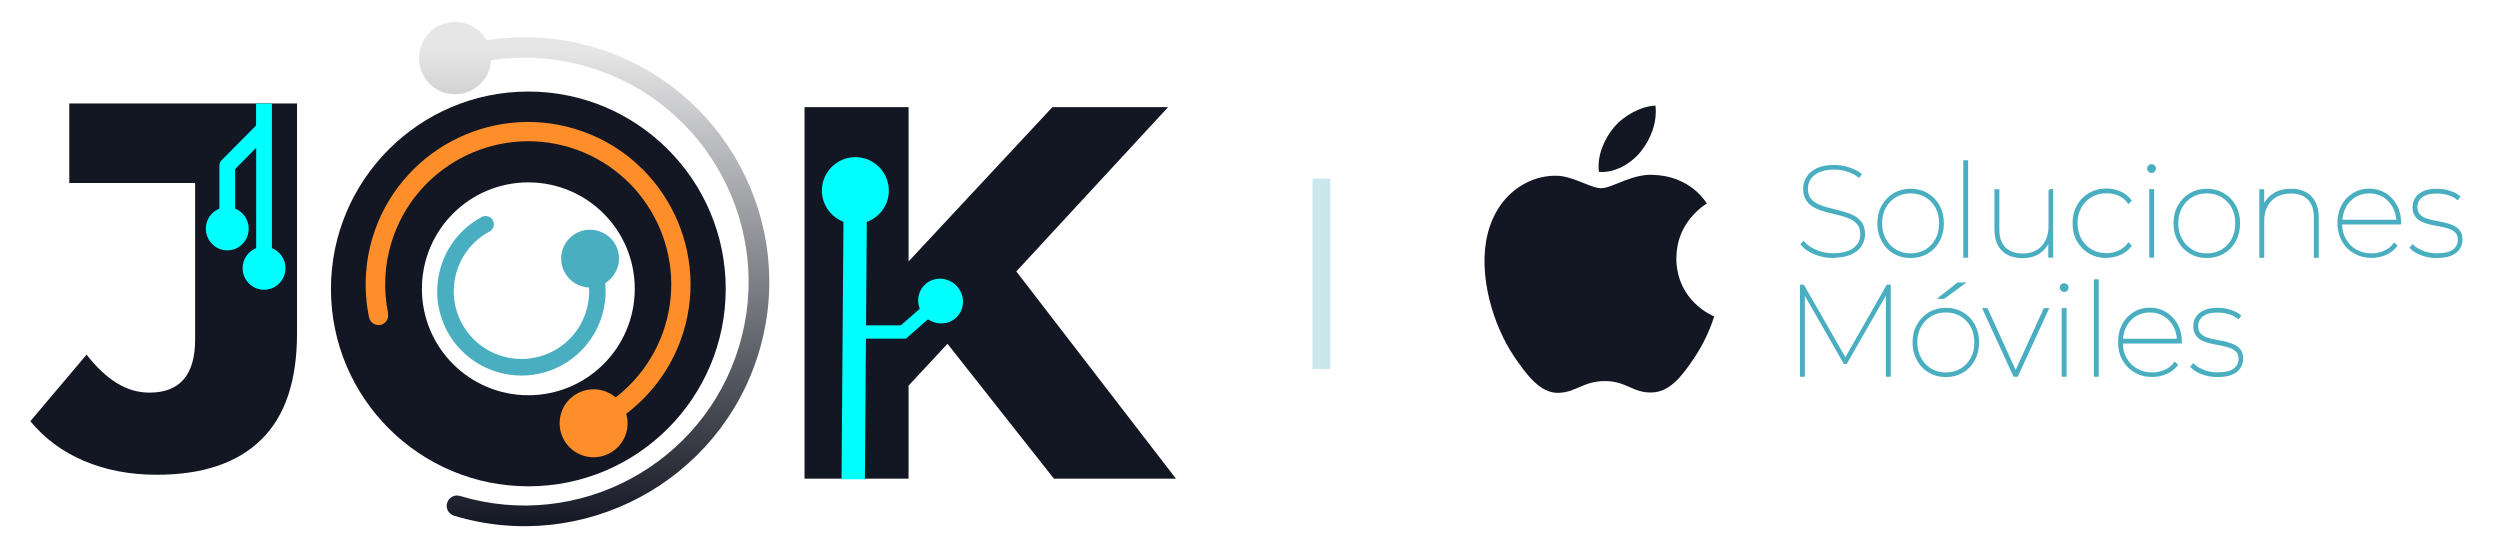 <?xml version="1.0" encoding="UTF-8"?>
<svg xmlns="http://www.w3.org/2000/svg" xmlns:xlink="http://www.w3.org/1999/xlink" viewBox="0 0 210 46">
  <defs>
    <style>
      .cls-1 {
        fill: aqua;
      }

      .cls-1, .cls-2, .cls-3, .cls-4, .cls-5 {
        stroke-width: 0px;
      }

      .cls-6 {
        isolation: isolate;
      }

      .cls-2 {
        fill: #fe8e2a;
      }

      .cls-7 {
        mix-blend-mode: multiply;
        opacity: .3;
        stroke-width: 1.5px;
      }

      .cls-7, .cls-8 {
        fill: none;
      }

      .cls-7, .cls-8, .cls-9 {
        stroke-miterlimit: 10;
      }

      .cls-7, .cls-9 {
        stroke: #4aaec1;
      }

      .cls-8 {
        stroke: aqua;
        stroke-width: 1.12px;
      }

      .cls-3 {
        fill: #131623;
      }

      .cls-4, .cls-9 {
        fill: #4aaec1;
      }

      .cls-5 {
        fill: url(#Degradado_sin_nombre_23);
      }

      .cls-9 {
        stroke-width: .19px;
      }
    </style>
    <linearGradient id="Degradado_sin_nombre_23" data-name="Degradado sin nombre 23" x1="49.9" y1="4.21" x2="49.9" y2="44.45" gradientUnits="userSpaceOnUse">
      <stop offset="0" stop-color="#e6e6e6"/>
      <stop offset=".29" stop-color="#a7a8ac"/>
      <stop offset="1" stop-color="#131623"/>
    </linearGradient>
  </defs>
  <g class="cls-6">
    <g id="Capa_1" data-name="Capa 1">
      <g>
        <path class="cls-3" d="M13.16,39.88c-2.24,0-4.27-.39-6.09-1.16-1.82-.77-3.33-1.89-4.52-3.34l4.72-5.59c.82,1.05,1.66,1.84,2.53,2.38.87.54,1.79.81,2.75.81,2.56,0,3.84-1.49,3.84-4.46v-13.15H5.82v-6.68h19.13v19.31c0,3.99-1,6.97-3.01,8.93-2.01,1.97-4.94,2.95-8.78,2.95Z"/>
        <path class="cls-3" d="M44.38,40.85c9.16,0,16.58-7.43,16.58-16.58s-7.43-16.58-16.58-16.58-16.58,7.43-16.58,16.58,7.43,16.58,16.58,16.58ZM44.38,15.32c4.94,0,8.94,4,8.94,8.94s-4,8.94-8.94,8.94-8.94-4-8.94-8.94,4-8.94,8.94-8.94Z"/>
        <polygon class="cls-3" points="88.53 40.21 98.78 40.21 85.37 22.8 98.12 9 88.4 9 76.32 21.96 76.32 9 67.58 9 67.58 40.21 76.32 40.21 76.32 32.39 79.59 28.88 88.53 40.21"/>
        <path class="cls-1" d="M21.53,10.52l-2.91,2.93c-.12.13-.19.3-.19.47v3.6c-.67.27-1.14.92-1.14,1.69,0,1,.81,1.82,1.8,1.82s1.8-.81,1.8-1.82c0-.76-.47-1.42-1.14-1.69v-3.32l1.77-1.79v8.43c-.67.27-1.14.92-1.14,1.69,0,1,.81,1.81,1.8,1.81s1.8-.81,1.8-1.81c0-.76-.47-1.42-1.14-1.69v-12.14h-1.33v1.82Z"/>
        <path class="cls-2" d="M32.59,26.33c.09.44-.19.87-.63.96-.44.09-.87-.19-.96-.63-.46-2.22-.36-4.54.3-6.72,2.18-7.2,9.81-11.29,17.01-9.11s11.29,9.81,9.11,17.01c-.84,2.78-2.54,5.19-4.82,6.92.15.51.16,1.07,0,1.62-.46,1.51-2.05,2.36-3.56,1.91s-2.36-2.05-1.91-3.56,2.05-2.36,3.56-1.91c.39.12.73.31,1.03.56,1.96-1.52,3.42-3.61,4.15-6.02,1.92-6.34-1.68-13.06-8.02-14.98s-13.06,1.68-14.98,8.02c-.58,1.92-.67,3.96-.27,5.91Z"/>
        <path class="cls-5" d="M37.35,7.78c1.61.49,3.3-.42,3.79-2.03.07-.23.11-.46.12-.69,2.74-.42,5.55-.22,8.26.6,9.92,3,15.56,13.51,12.56,23.44-3,9.92-13.51,15.56-23.44,12.56-.46-.14-.94.12-1.08.58s.12.94.58,1.08c10.84,3.28,22.32-2.88,25.6-13.71,3.28-10.84-2.88-22.32-13.71-25.6-3-.91-6.11-1.11-9.15-.63-.37-.65-.98-1.17-1.76-1.4-1.61-.49-3.31.42-3.79,2.03s.42,3.3,2.03,3.79Z"/>
        <path class="cls-4" d="M49.48,24.14c.12,2.14-.97,4.27-2.99,5.34-2.77,1.48-6.22.44-7.7-2.33s-.44-6.22,2.33-7.7c.34-.18.46-.6.28-.94s-.6-.46-.94-.28c-3.44,1.84-4.74,6.14-2.9,9.58s6.14,4.74,9.58,2.9c2.59-1.39,3.97-4.17,3.7-6.93,1.08-.67,1.48-2.07.87-3.21s-2.11-1.63-3.29-.99-1.63,2.11-.99,3.29c.42.79,1.22,1.25,2.05,1.28Z"/>
        <path class="cls-1" d="M74.66,16.03c0,1.2-.78,2.22-1.85,2.61l-.16,21.62h-1.96s.16-21.63.16-21.63c-1.06-.41-1.82-1.44-1.81-2.64.01-1.55,1.28-2.8,2.83-2.79,1.55.01,2.8,1.28,2.79,2.83Z"/>
        <g>
          <path class="cls-1" d="M80.32,23.98c-.74-.74-1.94-.76-2.66-.04-.72.72-.71,1.91.04,2.66.74.74,1.94.76,2.66.04.72-.72.71-1.91-.04-2.66Z"/>
          <polyline class="cls-8" points="72.63 27.89 75.88 27.89 78.22 25.84"/>
        </g>
      </g>
      <g>
        <path class="cls-9" d="M154,21.58c-.55,0-1.06-.1-1.55-.3-.48-.2-.85-.46-1.1-.77l.15-.14c.24.28.58.52,1.03.71.45.19.94.29,1.46.29s.99-.08,1.34-.23c.35-.15.61-.35.78-.61.17-.25.25-.54.25-.85,0-.36-.09-.65-.26-.87-.17-.22-.4-.39-.69-.52-.29-.13-.6-.23-.94-.31-.34-.08-.68-.17-1.02-.25-.34-.09-.66-.2-.94-.34-.29-.14-.52-.33-.69-.58-.17-.24-.26-.56-.26-.96,0-.33.09-.64.26-.93.18-.29.45-.52.82-.7.37-.18.85-.27,1.44-.27.4,0,.8.06,1.19.19.39.13.72.29,1,.5l-.12.17c-.3-.22-.64-.39-1-.5-.37-.11-.72-.16-1.06-.16-.52,0-.96.08-1.3.23-.34.15-.6.36-.77.61-.17.26-.25.54-.25.86,0,.37.09.66.26.88.17.22.4.39.69.52.29.13.6.23.94.31.34.08.68.17,1.02.26.34.09.65.2.94.34.29.14.52.33.69.57.17.24.26.55.26.94,0,.33-.09.64-.27.93-.18.29-.46.52-.84.69-.38.18-.87.26-1.47.26Z"/>
        <path class="cls-9" d="M160.49,21.58c-.52,0-.98-.12-1.38-.36-.41-.24-.73-.57-.96-1-.24-.43-.36-.91-.36-1.46s.12-1.04.36-1.46c.24-.42.56-.75.96-.99.41-.24.87-.36,1.38-.36s.98.12,1.39.36c.41.24.73.57.96.99.23.42.35.91.35,1.46s-.12,1.03-.35,1.46c-.23.43-.55.76-.96,1-.41.24-.87.36-1.39.36ZM160.49,21.38c.47,0,.9-.11,1.28-.33.38-.22.67-.53.89-.93.22-.39.32-.85.32-1.36s-.11-.97-.32-1.36c-.22-.39-.51-.7-.89-.92-.38-.22-.8-.33-1.28-.33s-.9.11-1.27.33c-.37.22-.67.52-.89.92-.22.39-.33.85-.33,1.36s.11.96.33,1.36c.22.4.52.7.89.93.37.22.8.33,1.27.33Z"/>
        <path class="cls-9" d="M165.01,21.55v-7.99h.22v7.99h-.22Z"/>
        <path class="cls-9" d="M172.17,15.98v3.03c0,.47-.09.88-.27,1.24-.18.36-.44.64-.78.84-.34.2-.74.3-1.21.3-.65,0-1.16-.18-1.52-.54-.36-.36-.54-.88-.54-1.57v-3.29h-.22v3.29c0,.5.09.93.27,1.27.18.34.45.61.79.78.34.18.75.26,1.22.26.57,0,1.06-.14,1.44-.43.37-.27.64-.64.8-1.09v1.48h.22v-5.57h-.22Z"/>
        <path class="cls-9" d="M176.94,21.58c-.52,0-.99-.12-1.41-.36-.41-.24-.74-.57-.98-1-.24-.42-.36-.91-.36-1.47s.12-1.04.36-1.47c.24-.42.56-.75.98-.99.41-.24.88-.36,1.41-.36.4,0,.78.08,1.13.23.35.15.64.38.88.68l-.15.16c-.22-.29-.48-.51-.81-.65s-.67-.21-1.05-.21c-.48,0-.91.11-1.29.33-.38.22-.68.52-.9.92-.22.39-.33.85-.33,1.36s.11.97.33,1.36c.22.39.52.7.9.92.38.22.81.33,1.29.33.37,0,.72-.07,1.05-.22.32-.14.59-.36.81-.65l.15.16c-.24.3-.53.53-.88.68-.35.15-.72.23-1.13.23Z"/>
        <path class="cls-9" d="M180.73,14.44c-.07,0-.14-.03-.19-.09-.06-.06-.09-.12-.09-.19,0-.08.03-.15.09-.2.06-.05.12-.08.19-.08.08,0,.15.03.2.08.05.05.08.12.08.2,0,.07-.03.14-.08.19-.05.06-.12.09-.2.09ZM180.63,21.55v-5.57h.22v5.57h-.22Z"/>
        <path class="cls-9" d="M185.37,21.58c-.52,0-.98-.12-1.38-.36-.41-.24-.73-.57-.96-1-.24-.43-.36-.91-.36-1.46s.12-1.04.36-1.46c.24-.42.56-.75.96-.99.41-.24.87-.36,1.38-.36s.98.12,1.39.36c.41.24.73.57.96.99.23.42.35.91.35,1.46s-.12,1.03-.35,1.46c-.23.43-.55.76-.96,1-.41.24-.87.36-1.39.36ZM185.37,21.38c.47,0,.9-.11,1.28-.33.38-.22.67-.53.89-.93.22-.39.32-.85.32-1.36s-.11-.97-.32-1.36c-.22-.39-.51-.7-.89-.92-.38-.22-.8-.33-1.28-.33s-.9.11-1.27.33c-.37.22-.67.52-.89.92-.22.39-.33.85-.33,1.36s.11.96.33,1.36c.22.4.52.7.89.93.37.22.8.33,1.27.33Z"/>
        <path class="cls-9" d="M194.4,16.99c-.18-.34-.44-.61-.77-.78-.33-.18-.73-.26-1.19-.26-.6,0-1.11.14-1.51.43-.39.27-.66.64-.83,1.1v-1.49h-.22v5.57h.22v-3.03c0-.47.09-.89.28-1.24.19-.36.46-.63.81-.83.35-.2.77-.3,1.26-.3.63,0,1.12.18,1.48.54.35.36.53.88.53,1.57v3.29h.22v-3.29c0-.5-.09-.93-.27-1.27Z"/>
        <path class="cls-9" d="M201.26,17.27c-.23-.42-.54-.74-.93-.98-.39-.23-.83-.35-1.32-.35s-.93.12-1.32.36c-.39.24-.7.57-.92.99-.22.42-.33.91-.33,1.46s.12,1.03.36,1.46c.24.43.57.76.99,1,.42.24.89.36,1.43.36.4,0,.78-.08,1.14-.23.36-.15.66-.38.91-.68l-.15-.15c-.22.29-.5.5-.84.65-.33.14-.69.22-1.06.22-.5,0-.94-.11-1.33-.33-.39-.22-.69-.53-.92-.93-.22-.39-.33-.85-.33-1.36h4.96v-.05c0-.54-.11-1.02-.34-1.43ZM196.95,17.4c.2-.39.49-.69.85-.92.36-.22.77-.33,1.22-.33s.87.11,1.22.33c.36.22.64.53.85.92.18.34.28.73.3,1.15h-4.73c.02-.42.12-.81.3-1.15Z"/>
        <path class="cls-9" d="M204.7,21.58c-.45,0-.88-.07-1.27-.22-.4-.14-.7-.33-.91-.55l.13-.17c.2.19.48.36.84.51.36.15.76.22,1.21.22.66,0,1.13-.11,1.42-.34.29-.23.43-.53.43-.89,0-.27-.07-.48-.2-.63-.14-.15-.32-.27-.54-.36-.23-.08-.48-.15-.75-.2-.27-.05-.55-.1-.82-.16-.27-.06-.52-.14-.75-.24-.23-.1-.41-.25-.54-.43-.14-.18-.2-.43-.2-.74,0-.25.07-.48.2-.7.14-.22.35-.39.64-.53.29-.14.67-.2,1.13-.2.34,0,.69.05,1.02.16.34.1.61.24.82.41l-.13.17c-.22-.18-.48-.31-.79-.4-.3-.09-.61-.13-.93-.13-.61,0-1.05.12-1.33.36-.28.24-.41.53-.41.87,0,.27.07.49.2.65.14.16.32.29.54.37.23.09.48.15.75.2.27.05.54.1.81.16.27.06.52.14.74.24.23.1.41.24.54.41.14.18.2.41.2.72,0,.28-.08.53-.23.75-.15.22-.38.39-.68.51-.31.12-.69.18-1.16.18Z"/>
        <polygon class="cls-9" points="158.54 24.01 155.01 30.2 151.47 24.01 151.29 24.01 151.29 31.55 151.51 31.55 151.51 24.49 154.94 30.48 155.07 30.48 158.51 24.47 158.51 31.55 158.73 31.55 158.73 24.01 158.54 24.01"/>
        <path class="cls-9" d="M163.45,31.58c-.52,0-.98-.12-1.38-.36-.41-.24-.73-.57-.96-1-.24-.43-.36-.91-.36-1.46s.12-1.04.36-1.46c.24-.42.56-.75.96-.99.41-.24.87-.36,1.38-.36s.98.12,1.39.36c.41.24.73.57.96.99.23.42.35.91.35,1.46s-.12,1.03-.35,1.46c-.23.43-.55.76-.96,1-.41.24-.87.36-1.39.36ZM163.45,31.38c.47,0,.9-.11,1.28-.33.38-.22.67-.53.89-.93.22-.39.32-.85.32-1.36s-.11-.97-.32-1.36c-.22-.39-.51-.7-.89-.92-.38-.22-.8-.33-1.28-.33s-.9.11-1.27.33c-.37.22-.67.52-.89.92-.22.39-.33.85-.33,1.36s.11.96.33,1.36c.22.4.52.7.89.93.37.22.8.33,1.27.33ZM162.96,25.01l1.51-1.19h.43l-1.62,1.19h-.32Z"/>
        <path class="cls-9" d="M169.2,31.55l-2.56-5.57h.25l2.47,5.42h-.09l2.47-5.42h.25l-2.56,5.57h-.22Z"/>
        <path class="cls-9" d="M173.39,24.44c-.07,0-.14-.03-.19-.09-.06-.06-.09-.12-.09-.19,0-.08.03-.15.09-.2.06-.05.12-.08.19-.08.08,0,.15.03.2.08.05.05.08.12.08.2,0,.07-.03.14-.08.19-.05.06-.12.09-.2.09ZM173.28,31.55v-5.57h.22v5.57h-.22Z"/>
        <path class="cls-9" d="M175.98,31.55v-7.99h.22v7.99h-.22Z"/>
        <path class="cls-9" d="M182.83,27.27c-.23-.42-.54-.74-.93-.98-.39-.23-.83-.35-1.32-.35s-.93.12-1.32.36c-.39.24-.7.57-.92.99-.22.42-.33.91-.33,1.46s.12,1.03.36,1.46c.24.43.57.76.99,1,.42.24.89.36,1.43.36.4,0,.78-.08,1.14-.23.36-.15.66-.38.91-.68l-.15-.15c-.22.29-.5.5-.83.65-.33.14-.69.22-1.06.22-.5,0-.94-.11-1.33-.33-.39-.22-.69-.53-.92-.93-.22-.39-.33-.85-.33-1.36h4.96v-.05c0-.54-.11-1.02-.34-1.43ZM178.52,27.4c.2-.39.49-.69.85-.92.36-.22.77-.33,1.22-.33s.87.11,1.22.33c.36.22.64.53.85.92.18.34.28.73.3,1.15h-4.73c.02-.42.12-.81.3-1.15Z"/>
        <path class="cls-9" d="M186.28,31.58c-.45,0-.88-.07-1.27-.22-.4-.14-.7-.33-.91-.55l.13-.17c.2.19.48.36.84.51.36.15.76.22,1.21.22.66,0,1.13-.11,1.42-.34.29-.23.43-.53.43-.89,0-.27-.07-.48-.2-.63-.14-.15-.32-.27-.54-.36-.23-.08-.48-.15-.75-.2-.27-.05-.55-.1-.82-.16-.27-.06-.52-.14-.75-.24-.23-.1-.41-.25-.54-.43-.14-.18-.2-.43-.2-.74,0-.25.07-.48.2-.7.14-.22.35-.39.64-.53.29-.14.67-.2,1.13-.2.34,0,.69.05,1.02.16.34.1.61.24.82.41l-.13.17c-.22-.18-.48-.31-.79-.4-.3-.09-.61-.13-.93-.13-.61,0-1.05.12-1.33.36-.28.24-.41.53-.41.87,0,.27.07.49.2.65.14.16.32.29.54.37.23.09.48.15.75.2.27.05.54.1.81.16.27.06.52.14.74.24.23.1.41.24.54.41.14.18.2.41.2.72,0,.28-.08.53-.23.75-.15.22-.38.39-.68.51-.31.12-.69.18-1.16.18Z"/>
      </g>
      <line class="cls-7" x1="111" y1="15" x2="111" y2="31"/>
      <g>
        <path class="cls-3" d="M137.83,12.72c.83-1.02,1.39-2.44,1.23-3.85-1.19.05-2.64.81-3.49,1.83-.77.91-1.44,2.35-1.26,3.74,1.33.11,2.69-.69,3.52-1.71Z"/>
        <path class="cls-3" d="M140.82,21.69c0-.97.23-1.77.57-2.43.73-1.42,1.91-2.12,1.99-2.17-1.39-2.07-3.56-2.36-4.34-2.39-1.85-.19-3.6,1.11-4.54,1.11s-2.38-1.08-3.91-1.05c-2.01.03-3.87,1.19-4.9,3.03-.32.57-.56,1.18-.72,1.82-.88,3.5.5,7.81,2.22,10.34,1,1.47,2.18,3.11,3.74,3.05,1.5-.06,2.07-.99,3.88-.99s2.33.99,3.91.96c1.61-.03,2.64-1.49,3.63-2.96,1.14-1.7,1.61-3.35,1.64-3.43-.04-.02-3.15-1.23-3.18-4.88Z"/>
      </g>
    </g>
  </g>
</svg>